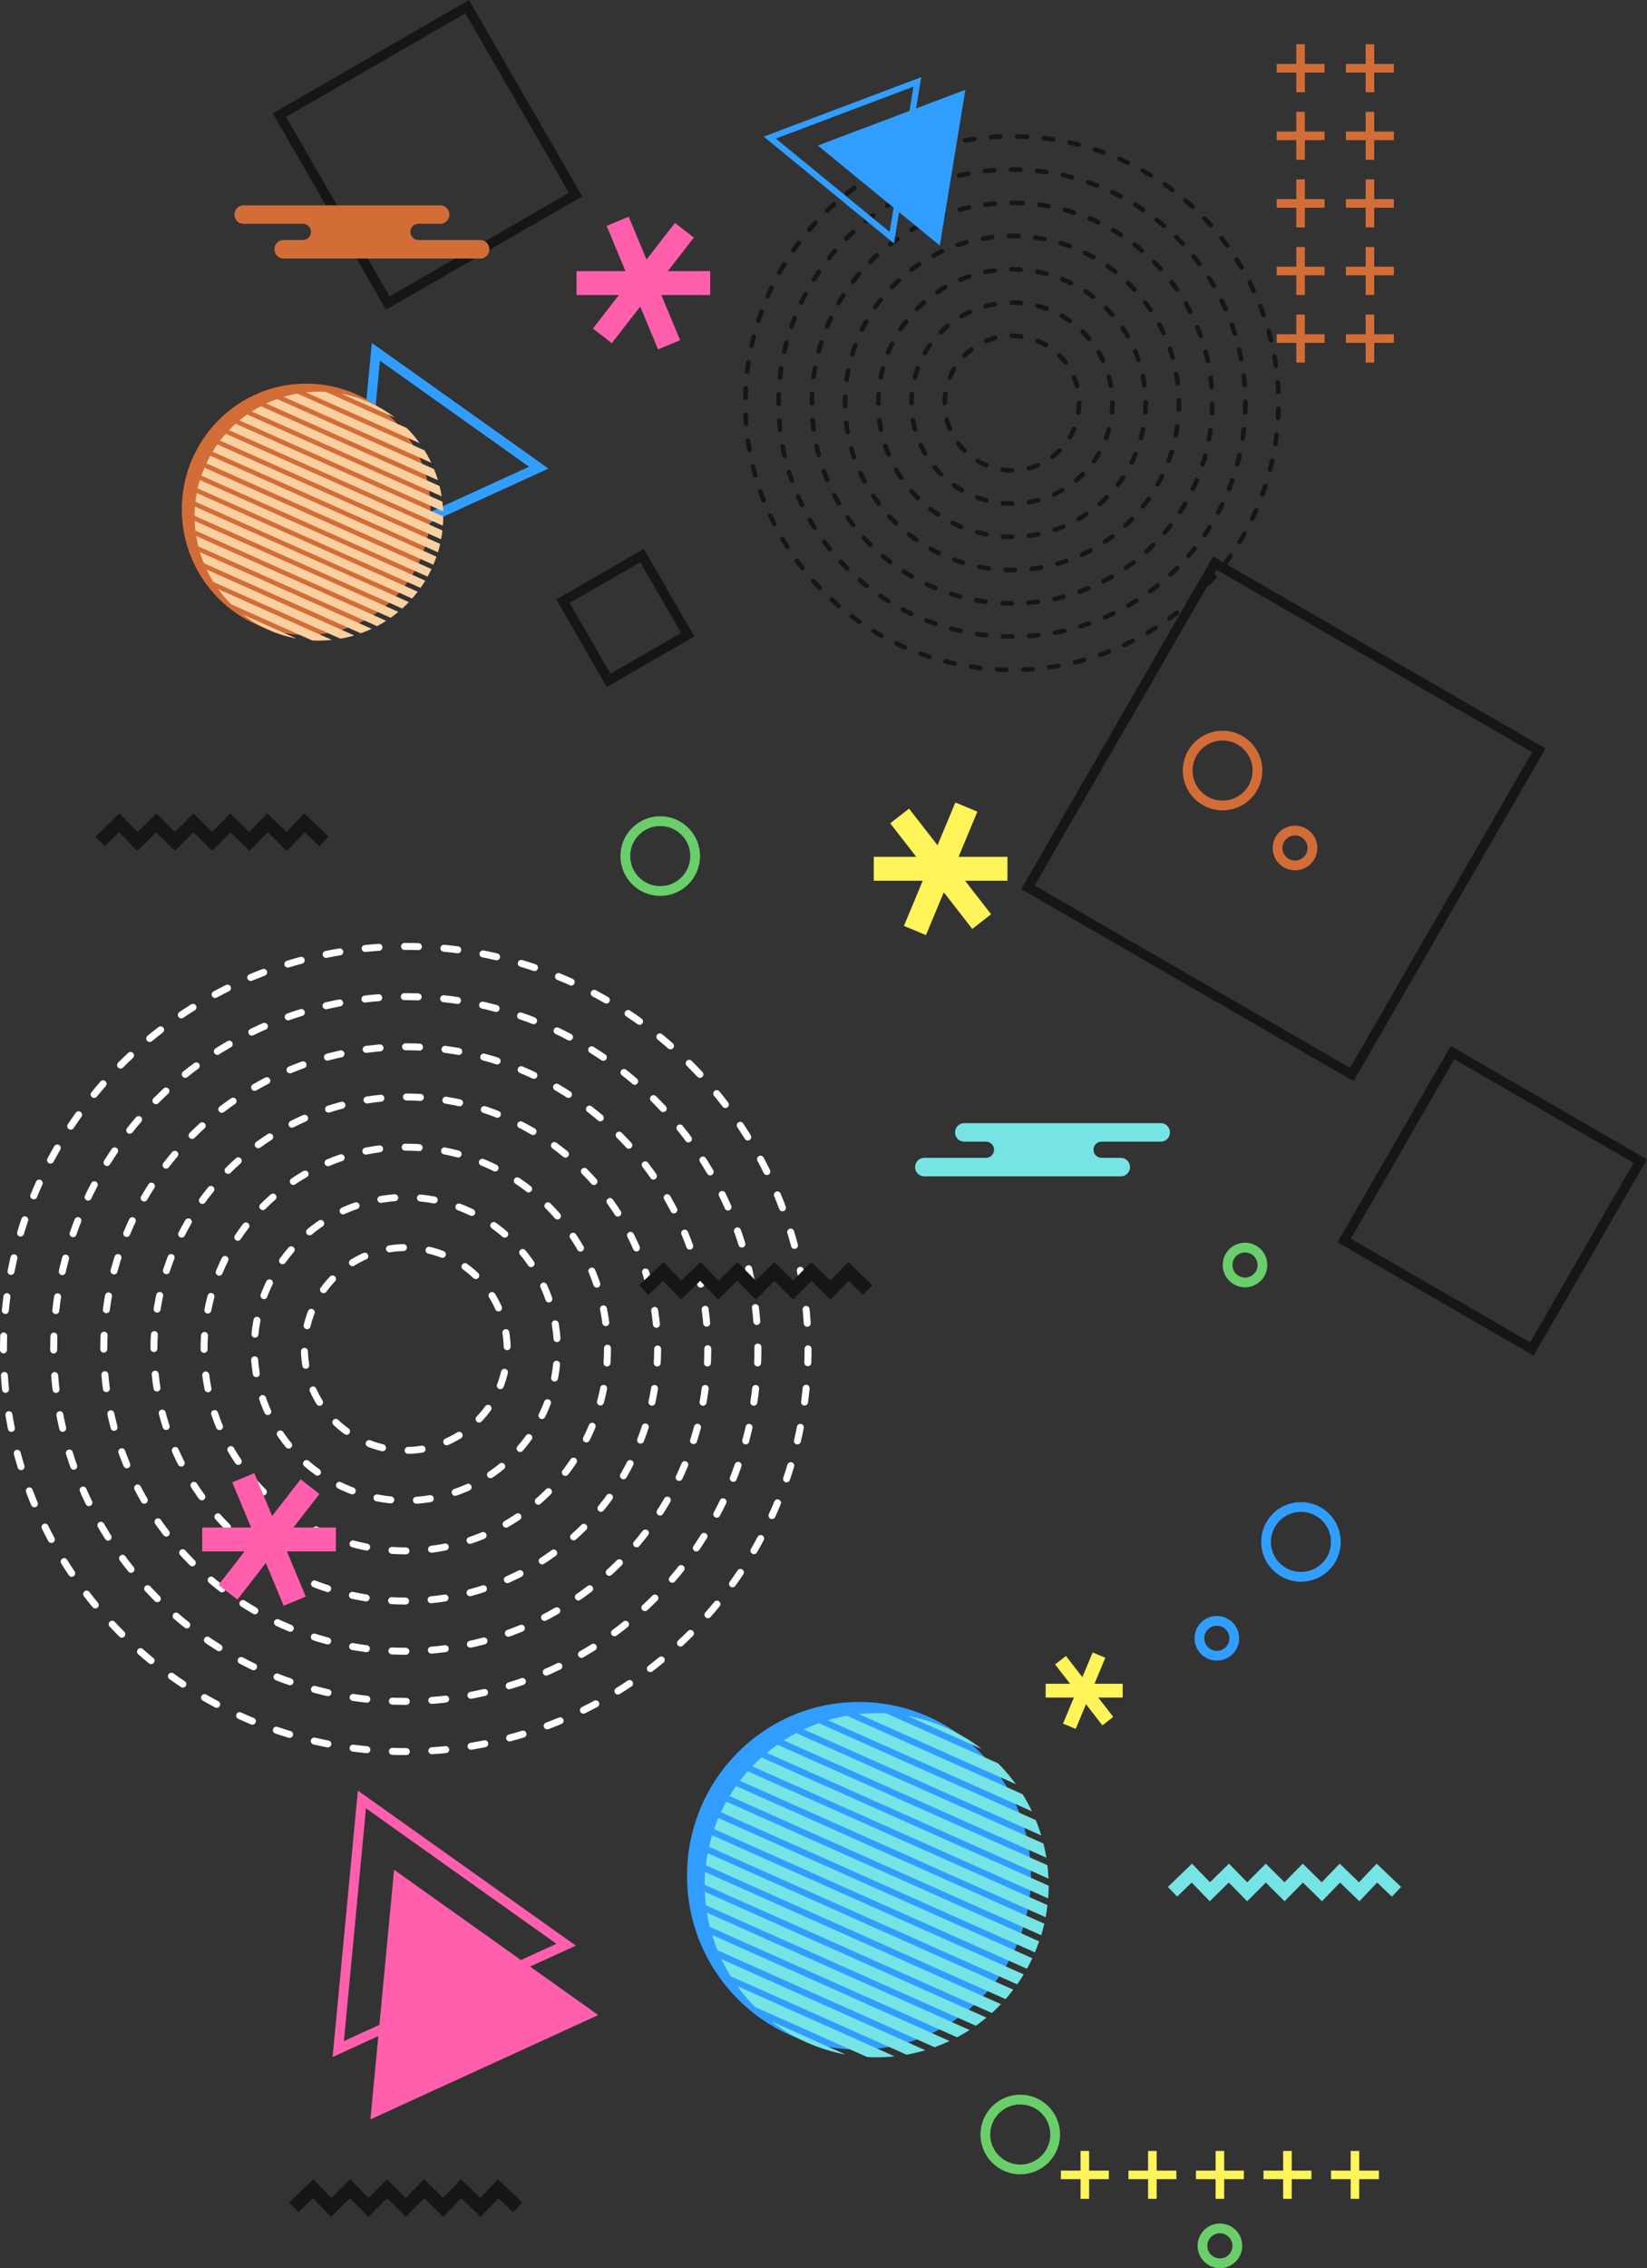 <?xml version="1.0" encoding="UTF-8"?>
<svg id="Layer_2" data-name="Layer 2" xmlns="http://www.w3.org/2000/svg" viewBox="0 0 295.85 407.12">
  <rect x="0" y="0" width="295.85" height="407.12" fill="#333333" stroke="none"/>
  <defs>
    <style>
      .cls-1, .cls-2, .cls-3, .cls-4, .cls-5, .cls-6, .cls-7, .cls-8, .cls-9, .cls-10, .cls-11, .cls-12, .cls-13, .cls-14, .cls-15, .cls-16, .cls-17, .cls-18, .cls-19, .cls-20, .cls-21, .cls-22, .cls-23, .cls-24, .cls-25, .cls-26 {
        fill: none;
      }

      .cls-1, .cls-4 {
        stroke-width: 2.4px;
      }

      .cls-1, .cls-4, .cls-5, .cls-7, .cls-9, .cls-27, .cls-11, .cls-12, .cls-28, .cls-16, .cls-19, .cls-20, .cls-21, .cls-26 {
        stroke-miterlimit: 10;
      }

      .cls-1, .cls-28 {
        stroke: #76e4e5;
      }

      .cls-29 {
        fill: #fbd0a0;
      }

      .cls-2 {
        stroke-dasharray: 1.67 3.05;
      }

      .cls-2, .cls-3, .cls-6, .cls-8, .cls-10, .cls-13, .cls-14, .cls-15, .cls-17, .cls-18, .cls-22, .cls-23, .cls-24, .cls-25 {
        stroke-linecap: round;
        stroke-linejoin: round;
      }

      .cls-2, .cls-4, .cls-8, .cls-10, .cls-13, .cls-17, .cls-18, .cls-19, .cls-23 {
        stroke: #161616;
      }

      .cls-2, .cls-8, .cls-10, .cls-13, .cls-17, .cls-18, .cls-23 {
        stroke-width: .83px;
      }

      .cls-3 {
        stroke-dasharray: 2.51 4.59;
      }

      .cls-3, .cls-6, .cls-14, .cls-15, .cls-22, .cls-24, .cls-25 {
        stroke: #fff;
        stroke-width: 1.25px;
      }

      .cls-5, .cls-7, .cls-16 {
        stroke: #fff45a;
      }

      .cls-5, .cls-9 {
        stroke-width: 4.29px;
      }

      .cls-6 {
        stroke-dasharray: 2.5 4.59;
      }

      .cls-7 {
        stroke-width: 2.47px;
      }

      .cls-8 {
        stroke-dasharray: 1.66 3.04;
      }

      .cls-9, .cls-21 {
        stroke: #ff5fac;
      }

      .cls-10 {
        stroke-dasharray: 1.67 3.07;
      }

      .cls-27, .cls-11, .cls-12 {
        stroke: #d36d38;
      }

      .cls-27, .cls-28 {
        stroke-width: .17px;
      }

      .cls-27, .cls-30 {
        fill: #d36d38;
      }

      .cls-11, .cls-19, .cls-20, .cls-21, .cls-26 {
        stroke-width: 1.75px;
      }

      .cls-12, .cls-16 {
        stroke-width: 1.54px;
      }

      .cls-28, .cls-31 {
        fill: #76e4e5;
      }

      .cls-13 {
        stroke-dasharray: 1.66 3.04;
      }

      .cls-32 {
        fill: #319eff;
      }

      .cls-14 {
        stroke-dasharray: 2.5 4.59;
      }

      .cls-15 {
        stroke-dasharray: 2.51 4.6;
      }

      .cls-17 {
        stroke-dasharray: 1.66 3.05;
      }

      .cls-18 {
        stroke-dasharray: 1.66 3.04;
      }

      .cls-33 {
        fill: #ff5fac;
      }

      .cls-20 {
        stroke: #6acf6b;
      }

      .cls-22 {
        stroke-dasharray: 2.52 4.63;
      }

      .cls-23 {
        stroke-dasharray: 1.66 3.05;
      }

      .cls-24 {
        stroke-dasharray: 2.51 4.61;
      }

      .cls-25 {
        stroke-dasharray: 2.51 4.6;
      }

      .cls-26 {
        stroke: #319eff;
      }
    </style>
  </defs>
  <g id="Layer_1-2" data-name="Layer 1">
    <g>
      <g>
        <circle class="cls-22" cx="72.89" cy="242.14" r="18.21" transform="translate(-37.85 14.8) rotate(-9.22)"/>
        <circle class="cls-24" cx="72.89" cy="242.14" r="27.22" transform="translate(-37.85 14.8) rotate(-9.22)"/>
        <circle class="cls-15" cx="72.89" cy="242.14" r="36.23"/>
        <circle class="cls-25" cx="72.89" cy="242.14" r="45.24"/>
        <circle class="cls-3" cx="72.89" cy="242.14" r="54.25"/>
        <circle class="cls-14" cx="72.89" cy="242.14" r="63.25"/>
        <circle class="cls-6" cx="72.89" cy="242.14" r="72.26" transform="translate(-149.87 122.46) rotate(-45)"/>
      </g>
      <g>
        <path class="cls-10" d="M193.85,72.35c0,6.66-5.4,12.07-12.07,12.07s-12.07-5.4-12.07-12.07,5.4-12.07,12.07-12.07,12.07,5.4,12.07,12.07Z"/>
        <circle class="cls-2" cx="181.78" cy="72.35" r="18.04"/>
        <circle class="cls-23" cx="181.78" cy="72.35" r="24.01"/>
        <circle class="cls-17" cx="181.78" cy="72.35" r="29.98" transform="translate(-1.22 3.14) rotate(-.99)"/>
        <circle class="cls-8" cx="181.78" cy="72.35" r="35.95" transform="translate(108.34 253.69) rotate(-89.65)"/>
        <circle class="cls-13" cx="181.78" cy="72.35" r="41.92"/>
        <circle class="cls-18" cx="181.78" cy="72.35" r="47.89" transform="translate(105.51 252.52) rotate(-88.76)"/>
      </g>
      <g>
        <ellipse class="cls-32" cx="154.3" cy="336.69" rx="30.89" ry="31.2"/>
        <g>
          <path class="cls-31" d="M176.36,313.94l-13.31-5.94c2.36.44,4.72,1.16,7.01,2.18s4.4,2.29,6.3,3.76Z"/>
          <path class="cls-31" d="M182.48,320.25l-28.22-12.59c1.62-.17,3.27-.21,4.92-.12l20.11,8.97c1.17,1.17,2.23,2.42,3.19,3.74Z"/>
          <path class="cls-31" d="M185.36,325.12l-36.65-16.36c1.12-.33,2.25-.6,3.4-.8l31.58,14.09c.62.99,1.17,2.01,1.67,3.06Z"/>
          <path class="cls-31" d="M187.04,329.45l-42.66-19.04c.88-.41,1.78-.78,2.7-1.11l38.98,17.4c.37.9.69,1.82.98,2.75Z"/>
          <path class="cls-31" d="M187.96,333.45l-47.18-21.06c.73-.47,1.48-.91,2.25-1.31l44.4,19.82c.21.84.39,1.69.53,2.55Z"/>
          <path class="cls-31" d="M188.34,337.2l-50.6-22.58c.62-.51,1.26-1,1.91-1.46l48.5,21.64c.09.8.16,1.6.19,2.4Z"/>
          <path class="cls-31" d="M188.27,340.75l-53.13-23.71c.53-.55,1.07-1.08,1.64-1.59l51.59,23.02c0,.76-.03,1.52-.09,2.28Z"/>
          <path class="cls-31" d="M187.82,344.13l-54.9-24.5c.45-.59.91-1.15,1.39-1.7l53.84,24.03c-.08.72-.19,1.45-.33,2.17Z"/>
          <path class="cls-31" d="M187.03,347.36l-55.97-24.98c.37-.62.76-1.21,1.17-1.79l55.36,24.7c-.16.69-.34,1.38-.55,2.07Z"/>
          <path class="cls-31" d="M185.9,350.44l-56.4-25.17c.3-.65.62-1.27.96-1.89l56.2,25.08c-.23.66-.48,1.32-.76,1.98Z"/>
          <path class="cls-31" d="M185.43,351.49c-.3.65-.62,1.27-.96,1.89l-56.2-25.08c.23-.66.48-1.32.76-1.98l56.4,25.17Z"/>
          <path class="cls-31" d="M183.89,354.39c-.37.62-.76,1.21-1.17,1.79l-55.36-24.7c.16-.69.34-1.38.55-2.07l55.97,24.98Z"/>
          <path class="cls-31" d="M182.02,357.13c-.45.58-.91,1.15-1.39,1.7l-53.84-24.03c.08-.72.19-1.45.33-2.17l54.9,24.5Z"/>
          <path class="cls-31" d="M179.8,359.73c-.53.55-1.07,1.08-1.63,1.59l-51.59-23.02c0-.76.03-1.52.09-2.28l53.13,23.71Z"/>
          <path class="cls-31" d="M177.2,362.15c-.62.51-1.26,1-1.91,1.46l-48.5-21.64c-.09-.8-.16-1.6-.19-2.4l50.6,22.58Z"/>
          <path class="cls-31" d="M174.16,364.37c-.73.47-1.48.91-2.25,1.31l-44.4-19.82c-.21-.84-.39-1.69-.53-2.55l47.18,21.06Z"/>
          <path class="cls-31" d="M170.57,366.35c-.88.41-1.78.78-2.7,1.11l-38.98-17.4c-.37-.9-.69-1.82-.98-2.75l42.66,19.04Z"/>
          <path class="cls-31" d="M166.23,368c-1.12.33-2.25.6-3.4.8l-31.58-14.09c-.62-.99-1.17-2.01-1.67-3.06l36.65,16.36Z"/>
          <path class="cls-31" d="M160.68,369.1c-1.62.17-3.27.21-4.92.12l-20.11-8.97c-1.17-1.17-2.24-2.42-3.19-3.74l28.22,12.59Z"/>
          <path class="cls-31" d="M151.89,368.77c-2.36-.44-4.72-1.16-7.01-2.18s-4.4-2.29-6.3-3.76l13.31,5.94Z"/>
        </g>
      </g>
      <polyline class="cls-1" points="210.62 339.56 214.09 336.21 217.33 339.56 220.74 336.21 224.03 339.56 227.38 336.21 230.74 339.56 234.03 336.21 237.44 339.56 240.68 336.21 244.15 339.56 247.33 336.21 250.85 339.56"/>
      <g>
        <g>
          <line class="cls-16" x1="243.39" y1="394.68" x2="243.39" y2="386.08"/>
          <line class="cls-16" x1="239.09" y1="390.38" x2="247.7" y2="390.38"/>
        </g>
        <g>
          <line class="cls-16" x1="231.26" y1="394.68" x2="231.26" y2="386.08"/>
          <line class="cls-16" x1="226.96" y1="390.38" x2="235.57" y2="390.38"/>
        </g>
        <g>
          <line class="cls-16" x1="219.13" y1="394.68" x2="219.13" y2="386.08"/>
          <line class="cls-16" x1="214.83" y1="390.38" x2="223.44" y2="390.38"/>
        </g>
        <g>
          <line class="cls-16" x1="207" y1="394.68" x2="207" y2="386.08"/>
          <line class="cls-16" x1="202.7" y1="390.38" x2="211.31" y2="390.38"/>
        </g>
        <g>
          <line class="cls-16" x1="194.87" y1="394.68" x2="194.87" y2="386.08"/>
          <line class="cls-16" x1="190.57" y1="390.38" x2="199.18" y2="390.38"/>
        </g>
      </g>
      <polyline class="cls-4" points="52.77 396.21 56.24 392.86 59.48 396.21 62.89 392.86 66.18 396.21 69.54 392.86 72.89 396.21 76.19 392.86 79.59 396.21 82.83 392.86 86.3 396.21 89.48 392.86 93 396.21"/>
      <polyline class="cls-4" points="17.98 151.04 21.44 147.69 24.68 151.04 28.09 147.69 31.39 151.04 34.74 147.69 38.09 151.04 41.39 147.69 44.8 151.04 48.04 147.69 51.5 151.04 54.69 147.69 58.21 151.04"/>
      <polyline class="cls-4" points="155.86 231.56 152.4 228.22 149.16 231.56 145.75 228.22 142.45 231.56 139.1 228.22 135.75 231.56 132.45 228.22 129.04 231.56 125.8 228.22 122.34 231.56 119.15 228.22 115.63 231.56"/>
      <rect class="cls-19" x="196.94" y="113.38" width="67.18" height="67.18" transform="translate(104.37 -95.57) rotate(30)"/>
      <rect class="cls-19" x="104.13" y="102.72" width="16.4" height="16.4" transform="translate(265.07 150.81) rotate(150)"/>
      <rect class="cls-19" x="248.58" y="196.07" width="38.94" height="38.94" transform="translate(143.68 -105.15) rotate(30)"/>
      <rect class="cls-19" x="57.32" y="8.32" width="38.94" height="38.94" transform="translate(157.19 13.47) rotate(150)"/>
      <g>
        <polygon class="cls-21" points="65.01 322.99 60.76 367.79 101.69 349.06 65.01 322.99"/>
        <polygon class="cls-33" points="70.79 335.61 66.54 380.41 107.46 361.69 70.79 335.61"/>
      </g>
      <polygon class="cls-26" points="67.52 63.14 64.13 98.87 96.77 83.94 67.52 63.14"/>
      <g>
        <g>
          <line class="cls-12" x1="229.32" y1="12.25" x2="237.93" y2="12.25"/>
          <line class="cls-12" x1="233.62" y1="16.55" x2="233.62" y2="7.94"/>
        </g>
        <g>
          <line class="cls-12" x1="229.32" y1="24.38" x2="237.93" y2="24.38"/>
          <line class="cls-12" x1="233.62" y1="28.68" x2="233.62" y2="20.07"/>
        </g>
        <g>
          <line class="cls-12" x1="229.32" y1="36.51" x2="237.93" y2="36.51"/>
          <line class="cls-12" x1="233.62" y1="40.81" x2="233.62" y2="32.2"/>
        </g>
        <g>
          <line class="cls-12" x1="229.32" y1="48.64" x2="237.93" y2="48.64"/>
          <line class="cls-12" x1="233.62" y1="52.94" x2="233.62" y2="44.33"/>
        </g>
        <g>
          <line class="cls-12" x1="229.32" y1="60.77" x2="237.93" y2="60.77"/>
          <line class="cls-12" x1="233.62" y1="65.07" x2="233.62" y2="56.46"/>
        </g>
        <g>
          <line class="cls-12" x1="241.77" y1="12.25" x2="250.38" y2="12.25"/>
          <line class="cls-12" x1="246.08" y1="16.55" x2="246.08" y2="7.94"/>
        </g>
        <g>
          <line class="cls-12" x1="241.77" y1="24.38" x2="250.38" y2="24.38"/>
          <line class="cls-12" x1="246.08" y1="28.68" x2="246.08" y2="20.07"/>
        </g>
        <g>
          <line class="cls-12" x1="241.77" y1="36.51" x2="250.38" y2="36.51"/>
          <line class="cls-12" x1="246.08" y1="40.81" x2="246.08" y2="32.2"/>
        </g>
        <g>
          <line class="cls-12" x1="241.77" y1="48.64" x2="250.38" y2="48.64"/>
          <line class="cls-12" x1="246.08" y1="52.94" x2="246.08" y2="44.33"/>
        </g>
        <g>
          <line class="cls-12" x1="241.77" y1="60.77" x2="250.38" y2="60.77"/>
          <line class="cls-12" x1="246.08" y1="65.07" x2="246.08" y2="56.46"/>
        </g>
      </g>
      <g>
        <line class="cls-7" x1="197.41" y1="297.08" x2="192.09" y2="309.85"/>
        <line class="cls-7" x1="199" y1="308.93" x2="190.5" y2="298"/>
        <line class="cls-7" x1="201.67" y1="303.46" x2="187.83" y2="303.46"/>
      </g>
      <g>
        <line class="cls-9" x1="43.7" y1="265.24" x2="52.94" y2="287.4"/>
        <line class="cls-9" x1="40.95" y1="285.8" x2="55.69" y2="266.84"/>
        <line class="cls-9" x1="36.32" y1="276.32" x2="60.33" y2="276.32"/>
      </g>
      <g>
        <line class="cls-5" x1="173.59" y1="144.86" x2="164.35" y2="167.02"/>
        <line class="cls-5" x1="176.34" y1="165.42" x2="161.6" y2="146.46"/>
        <line class="cls-5" x1="180.97" y1="155.94" x2="156.96" y2="155.94"/>
      </g>
      <g>
        <line class="cls-9" x1="110.95" y1="39.72" x2="120.19" y2="61.89"/>
        <line class="cls-9" x1="108.2" y1="60.28" x2="122.94" y2="41.33"/>
        <line class="cls-9" x1="103.56" y1="50.81" x2="127.57" y2="50.81"/>
      </g>
      <g>
        <path class="cls-32" d="M165.48,13.85l-28.29,10.67,23.39,19.17,4.9-29.84ZM139.36,24.88l24.72-9.33-4.28,26.07-20.44-16.75Z"/>
        <polygon class="cls-32" points="146.9 26.12 173.41 16.12 168.82 44.08 146.9 26.12"/>
      </g>
      <g>
        <ellipse class="cls-30" cx="55" cy="91.42" rx="22.34" ry="22.56"/>
        <g>
          <path class="cls-29" d="M70.95,74.97l-9.63-4.3c1.71.32,3.41.84,5.07,1.58s3.18,1.66,4.56,2.72Z"/>
          <path class="cls-29" d="M75.37,79.54l-20.4-9.11c1.17-.12,2.36-.16,3.56-.09l14.54,6.49c.85.84,1.62,1.75,2.31,2.71Z"/>
          <path class="cls-29" d="M77.46,83.06l-26.5-11.83c.81-.24,1.63-.43,2.46-.58l22.84,10.19c.44.72.85,1.46,1.21,2.22Z"/>
          <path class="cls-29" d="M78.67,86.19l-30.85-13.77c.64-.3,1.29-.57,1.95-.8l28.19,12.58c.27.65.5,1.32.71,1.99Z"/>
          <path class="cls-29" d="M79.34,89.08l-34.12-15.22c.53-.34,1.07-.66,1.63-.95l32.11,14.33c.15.61.28,1.22.38,1.85Z"/>
          <path class="cls-29" d="M79.61,91.79l-36.59-16.33c.45-.37.91-.72,1.38-1.06l35.07,15.65c.07.58.11,1.16.14,1.74Z"/>
          <path class="cls-29" d="M79.56,94.36l-38.42-17.15c.38-.4.78-.78,1.18-1.15l37.3,16.65c0,.55-.02,1.1-.07,1.65Z"/>
          <path class="cls-29" d="M79.23,96.8l-39.7-17.72c.32-.42.66-.83,1.01-1.23l38.93,17.37c-.06.52-.14,1.05-.24,1.57Z"/>
          <path class="cls-29" d="M78.66,99.13l-40.47-18.06c.27-.45.55-.88.85-1.3l40.03,17.86c-.11.5-.25,1-.4,1.5Z"/>
          <path class="cls-29" d="M77.85,101.36l-40.78-18.2c.22-.47.45-.92.7-1.37l40.63,18.13c-.17.48-.35.96-.55,1.43Z"/>
          <path class="cls-29" d="M77.51,102.13c-.22.47-.45.92-.7,1.37l-40.63-18.13c.17-.48.35-.96.55-1.43l40.78,18.2Z"/>
          <path class="cls-29" d="M76.39,104.22c-.27.45-.55.88-.85,1.3l-40.03-17.86c.11-.5.25-1,.4-1.5l40.47,18.06Z"/>
          <path class="cls-29" d="M75.04,106.2c-.32.42-.66.83-1.01,1.23l-38.93-17.37c.06-.52.14-1.05.24-1.57l39.7,17.72Z"/>
          <path class="cls-29" d="M73.44,108.08c-.38.4-.78.78-1.18,1.15l-37.3-16.65c0-.55.02-1.1.07-1.65l38.42,17.15Z"/>
          <path class="cls-29" d="M71.56,109.83c-.45.37-.91.72-1.38,1.06l-35.07-15.65c-.07-.58-.11-1.16-.14-1.74l36.59,16.33Z"/>
          <path class="cls-29" d="M69.36,111.44c-.53.34-1.07.66-1.63.95l-32.11-14.33c-.15-.61-.28-1.22-.38-1.85l34.12,15.22Z"/>
          <path class="cls-29" d="M66.76,112.87c-.64.3-1.29.57-1.95.8l-28.19-12.58c-.27-.65-.5-1.32-.71-1.99l30.85,13.77Z"/>
          <path class="cls-29" d="M63.62,114.06c-.81.24-1.63.43-2.46.58l-22.84-10.19c-.44-.72-.85-1.46-1.21-2.22l26.5,11.83Z"/>
          <path class="cls-29" d="M59.61,114.86c-1.17.12-2.36.16-3.55.09l-14.54-6.49c-.85-.84-1.62-1.75-2.31-2.71l20.4,9.11Z"/>
          <path class="cls-29" d="M53.26,114.61c-1.71-.32-3.41-.84-5.07-1.58s-3.18-1.66-4.56-2.72l9.63,4.3Z"/>
        </g>
      </g>
      <path class="cls-27" d="M55.94,41.63h0c0,.85-.69,1.54-1.54,1.54h-3.47c-.85,0-1.54.69-1.54,1.54v.07c0,.85.69,1.54,1.54,1.54h35.34c.85,0,1.54-.69,1.54-1.54v-.07c0-.85-.69-1.54-1.54-1.54h-11.1c-.85,0-1.54-.69-1.54-1.54h0c0-.85.69-1.54,1.54-1.54h3.92c.85,0,1.54-.69,1.54-1.54v-.07c0-.85-.69-1.54-1.54-1.54h-35.34c-.85,0-1.54.69-1.54,1.54v.07c0,.85.69,1.54,1.54,1.54h10.66c.85,0,1.54.69,1.54,1.54Z"/>
      <path class="cls-28" d="M196.34,206.37h0c0,.85.69,1.54,1.54,1.54h3.47c.85,0,1.54.69,1.54,1.54v.07c0,.85-.69,1.54-1.54,1.54h-35.34c-.85,0-1.54-.69-1.54-1.54v-.07c0-.85.69-1.54,1.54-1.54h11.1c.85,0,1.54-.69,1.54-1.54h0c0-.85-.69-1.54-1.54-1.54h-3.92c-.85,0-1.54-.69-1.54-1.54v-.07c0-.85.69-1.54,1.54-1.54h35.34c.85,0,1.54.69,1.54,1.54v.07c0,.85-.69,1.54-1.54,1.54h-10.66c-.85,0-1.54.69-1.54,1.54Z"/>
      <circle class="cls-26" cx="233.69" cy="276.76" r="6.27"/>
      <circle class="cls-26" cx="218.58" cy="294.06" r="3.13"/>
      <circle class="cls-20" cx="118.6" cy="153.66" r="6.27"/>
      <circle class="cls-20" cx="223.64" cy="227.06" r="3.13"/>
      <circle class="cls-11" cx="219.61" cy="138.31" r="6.27"/>
      <circle class="cls-11" cx="232.62" cy="152.21" r="3.13"/>
      <circle class="cls-20" cx="183.27" cy="383.13" r="6.27"/>
      <circle class="cls-20" cx="219.13" cy="403.11" r="3.13"/>
    </g>
  </g>
</svg>